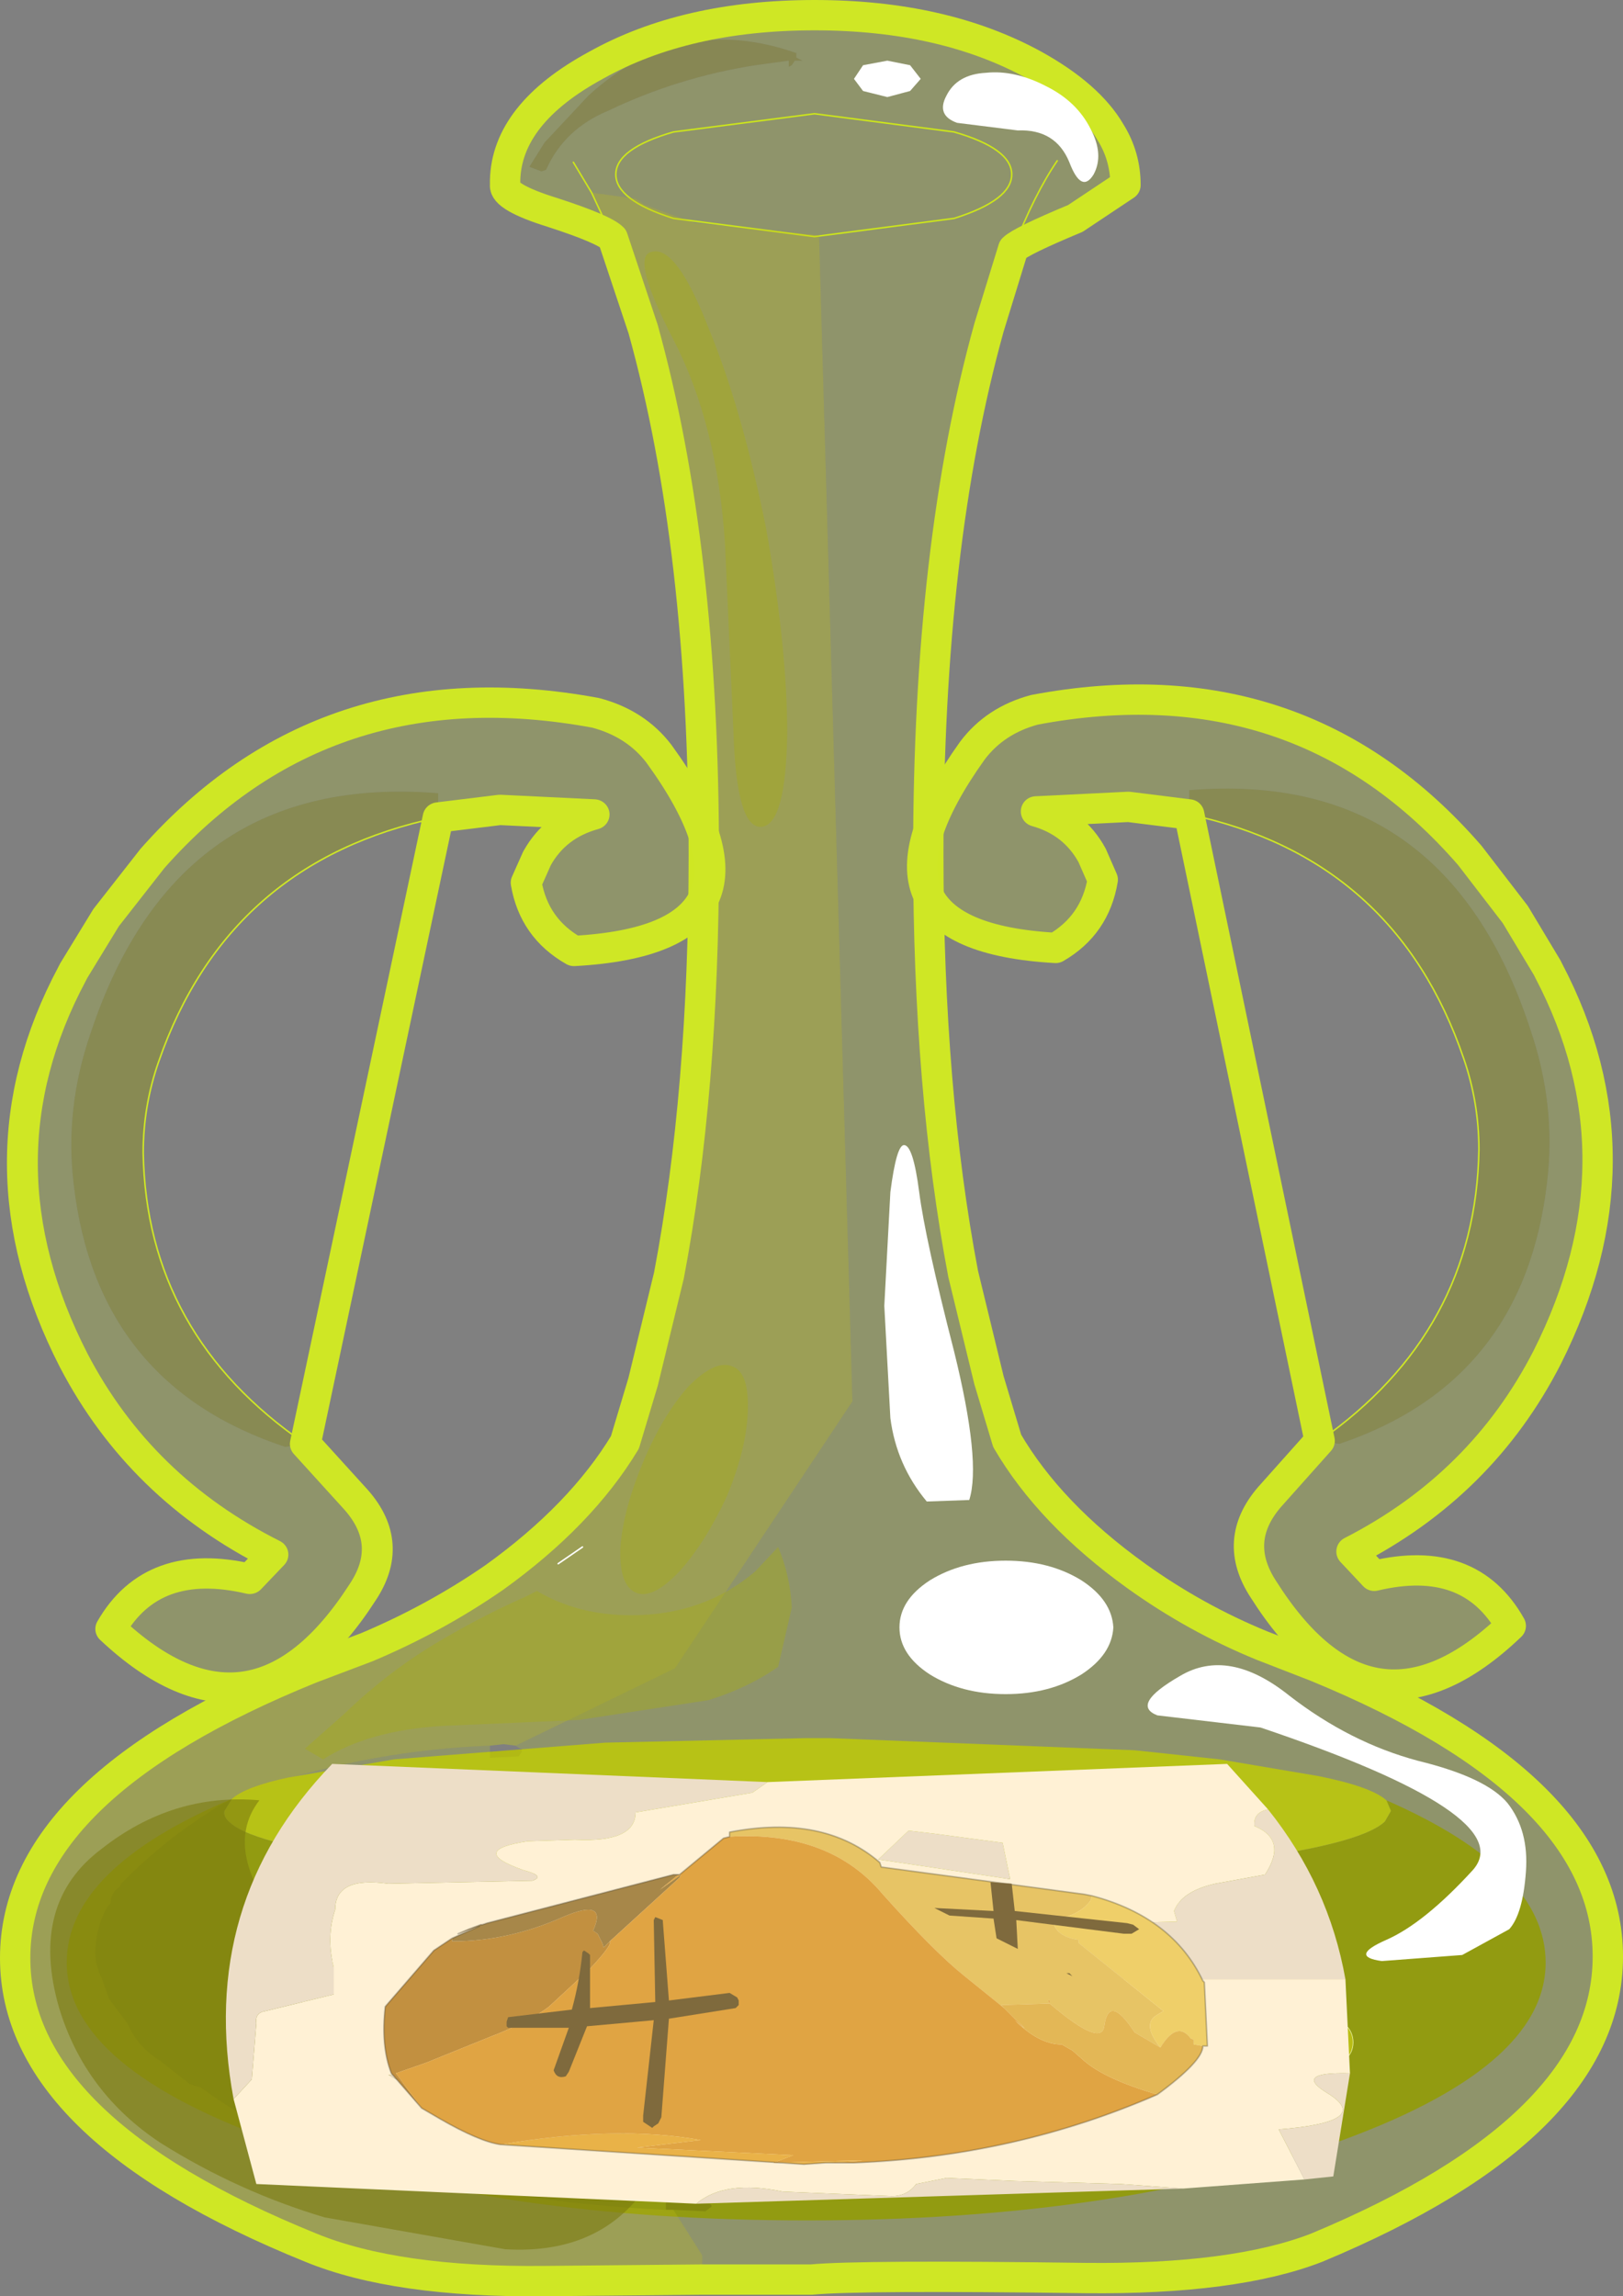 <?xml version="1.0" encoding="UTF-8"?>
<svg version="1.1" viewBox="0 0 53.5 75.702" xmlns="http://www.w3.org/2000/svg" xmlns:cc="http://creativecommons.org/ns#" xmlns:dc="http://purl.org/dc/elements/1.1/" xmlns:rdf="http://www.w3.org/1999/02/22-rdf-syntax-ns#" xmlns:xlink="http://www.w3.org/1999/xlink">
<rect x="0" y="0" width="53.5" height="75.702" fill="#808080" stroke="none"/>
<g transform="translate(-233.35,-139.45)">
<use transform="translate(235.55,143.2)" width="48.75" height="69.45" xlink:href="#h"/>
<use transform="matrix(.386 0 0 .386 276.1 205.95)" width="4.8" height="4.3" xlink:href="#a"/>
<use transform="matrix(.386 0 0 .386 261.85 205.95)" width="4.8" height="4.3" xlink:href="#a"/>
<use transform="matrix(.386 0 0 .386 260.65 202.9)" width="4.8" height="4.3" xlink:href="#a"/>
<use transform="matrix(.386 0 0 .386 258 204.3)" width="4.8" height="4.3" xlink:href="#a"/>
<use transform="matrix(.386 0 0 .386 254.5 206.65)" width="4.8" height="4.3" xlink:href="#a"/>
<use transform="matrix(.386 0 0 .386 258.4 209.45)" width="4.8" height="4.3" xlink:href="#a"/>
<use transform="matrix(.386 0 0 .386 271.05 202.15)" width="4.8" height="4.3" xlink:href="#a"/>
<use transform="matrix(.386 0 0 .386 250.75 201.6)" width="4.8" height="4.3" xlink:href="#a"/>
<use transform="matrix(.386 0 0 .386 242.65 203.8)" width="4.8" height="4.3" xlink:href="#a"/>
<use transform="translate(233.35,139.45)" width="53.5" height="75.7" xlink:href="#f"/>
<use transform="translate(263.25,162)" width="23.25" height="33.5" xlink:href="#b"/>
<use transform="matrix(-1.018 0 0 1 257.26 162.1)" width="23.25" height="33.5" xlink:href="#b"/>
<use transform="translate(240.8,197.6)" width="37.05" height="14.5" xlink:href="#d"/>
<use transform="translate(246,199.7)" width="27.15" height="11.15" xlink:href="#c"/>
</g>
<defs>
<g id="h" transform="translate(-235.55,-143.2)">
<path d="m241 198.75-0.25 0.4q-0.05 0.2 0.2 0.4 0.85 0.75 5.4 1.3h0.05l6.9 0.55 6.65 0.2h0.75l10.05-0.4 2.8-0.35q4.6-0.55 5.45-1.35l0.2-0.35-0.15-0.35q5.25 2.3 5.25 5.35 0 3.5-7.1 6-7.15 2.5-17.25 2.5-10.15 0-17.25-2.5-7.15-2.5-7.15-6 0-3.1 5.45-5.4" fill="#83880f" fill-rule="evenodd"/>
<path d="m279.05 198.8 0.15 0.35-0.2 0.35q-0.85 0.8-5.45 1.35l-2.8 0.35-10.05 0.4h-0.75l-6.65-0.2-6.9-0.55h-0.05q-4.55-0.55-5.4-1.3-0.25-0.2-0.2-0.4l0.25-0.4q0.45-0.4 1.85-0.7l3.5-0.6 6.95-0.55 6.65-0.15h0.75l10.05 0.4 2.8 0.3 3.25 0.55q1.75 0.35 2.25 0.8" fill="#b1b915" fill-rule="evenodd"/>
<path d="m255.55 146.65q-1.9-0.6-1.9-1.45t1.9-1.4l4.65-0.6 4.6 0.6q1.9 0.55 1.9 1.4t-1.9 1.45l-4.6 0.6z" fill="none" stroke="#cde61a" stroke-linecap="round" stroke-linejoin="round" stroke-width=".05"/>
</g>
<g id="a">
<use width="4.8" height="4.3" xlink:href="#g"/>
</g>
<g id="g">
<path d="m4.8 2.15q0 0.9-0.7 1.5-0.7 0.65-1.7 0.65t-1.7-0.65q-0.7-0.6-0.7-1.5t0.7-1.55q0.7-0.6 1.7-0.6t1.7 0.6q0.7 0.65 0.7 1.55" fill="#b4b314" fill-rule="evenodd"/>
<path d="m4.8 2.15q0 0.9-0.7 1.5-0.7 0.65-1.7 0.65t-1.7-0.65q-0.7-0.6-0.7-1.5t0.7-1.55q0.7-0.6 1.7-0.6t1.7 0.6q0.7 0.65 0.7 1.55z" fill="none" stroke="#f5fad1" stroke-linecap="round" stroke-linejoin="round" stroke-width=".05"/>
</g>
<g id="f" transform="translate(-233.35,-139.45)">
<path d="m252.75 142.6-1.45 1.55-0.5 0.8 0.4 0.15 0.15-0.05q0.6-1.35 2.05-1.95 2.3-1.1 4.85-1.5l1.1-0.15v0.2l0.1-0.05 0.1-0.15h0.25l-0.2-0.1v-0.15q-3.85-1.35-6.85 1.4m0.8 4.7q-0.3-0.3-2-0.85-1.6-0.5-1.55-0.9v-0.15q0.05-2.2 3-3.8 2.95-1.65 7.2-1.65t7.25 1.65q1.8 1 2.5 2.2 0.5 0.8 0.5 1.75l-1.65 1.1q-1.8 0.75-2.05 1l-0.8 2.6q-2 7.2-2 17.35 0 7.8 1.15 13.85l0.85 3.5 0.6 2q1.4 2.4 4.25 4.45 1.95 1.4 4.15 2.3l1.8 0.7q9.6 3.95 9.6 9.55t-9.6 9.6q-2.7 1.05-7.6 1-7.45-0.1-9.05 0.05h-3.6v-0.8l-0.95-1.5 1.05 0.05 0.2-0.15v-0.05l-0.05-0.05-1.2-0.1-0.25-0.05v0.35q-5.25-0.25-10.2-1.55-2.85-0.8-5.15-2.5l-0.35-0.1-0.95-0.75q-0.75-0.45-1.1-1.25l-0.6-0.8-0.25-0.7q-0.25-0.5-0.2-1 0.05-0.75 0.4-1.35l0.1-0.1q0-0.35 0.3-0.55l0.05-0.1 0.4-0.4q1.25-1.2 2.8-2.15 0.7-0.4 1.45-0.65 3.65-1.2 7.5-1.35v0.4l0.95-0.05 0.1-0.15v-0.1h-0.05l-0.15-0.1 5.25-2.55 5.85-8.8-1.1-38.45h-0.05l-4.05-0.4-1.25-0.45-0.4-0.15-0.3-0.2-1.45-0.2 0.7 1.5m-1.3-2.5 0.6 1-0.6-1m15.95-0.05q-0.75 1.1-1.45 2.9 0.7-1.8 1.45-2.9" fill="#cde61a" fill-opacity=".2" fill-rule="evenodd"/>
<path d="m252.75 142.6q3-2.75 6.85-1.4v0.15l0.2 0.1h-0.25l-0.1 0.15-0.1 0.05v-0.2l-1.1 0.15q-2.55 0.4-4.85 1.5-1.45 0.6-2.05 1.95l-0.15 0.05-0.4-0.15 0.5-0.8 1.45-1.55" fill="#929112" fill-opacity=".4" fill-rule="evenodd"/>
<path d="m256.5 214.6-5.2 0.05q-4.9 0.05-7.7-1.1-9.75-3.95-9.75-9.55t9.75-9.55l1.85-0.7q2.25-0.95 4.2-2.3 2.85-2.05 4.3-4.45l0.6-2 0.85-3.5q1.15-6.05 1.15-13.85 0-10.15-2-17.35l-1-3-0.7-1.5 1.45 0.2 0.3 0.2 0.4 0.15 1.25 0.45 4.05 0.4h0.05l1.1 38.45-5.85 8.8-5.25 2.55-0.4-0.05-0.45 0.05q-3.85 0.15-7.5 1.35-0.75 0.25-1.45 0.65-1.55 0.95-2.8 2.15l-0.4 0.4-0.05 0.1q-0.3 0.2-0.3 0.55l-0.1 0.1q-0.35 0.6-0.4 1.35-0.05 0.5 0.2 1l0.25 0.7 0.6 0.8q0.35 0.8 1.1 1.25l0.95 0.75 0.15 0.05 0.2 0.05q2.3 1.7 5.15 2.5 4.95 1.3 10.2 1.55h0.25l0.95 1.5v0.8" fill="#c6ce17" fill-opacity=".4" fill-rule="evenodd"/>
<path d="m253.55 147.3-0.7-1.5-0.6-1m14.5 2.85q0.7-1.8 1.45-2.9" fill="none" stroke="#cde61a" stroke-linecap="round" stroke-linejoin="round" stroke-width=".05"/>
<path d="m253.55 147.3q-0.3-0.3-2-0.85-1.6-0.5-1.55-0.9v-0.15q0.05-2.2 3-3.8 2.95-1.65 7.2-1.65t7.25 1.65q1.8 1 2.5 2.2 0.5 0.8 0.5 1.75l-1.65 1.1q-1.8 0.75-2.05 1l-0.8 2.6q-2 7.2-2 17.35 0 7.8 1.15 13.85l0.85 3.5 0.6 2q1.4 2.4 4.25 4.45 1.95 1.4 4.15 2.3l1.8 0.7q9.6 3.95 9.6 9.55t-9.6 9.6q-2.7 1.05-7.6 1-7.45-0.1-9.05 0.05h-3.6l-5.2 0.05q-4.9 0.05-7.7-1.1-9.75-3.95-9.75-9.55t9.75-9.55l1.85-0.7q2.25-0.95 4.2-2.3 2.85-2.05 4.3-4.45l0.6-2 0.85-3.5q1.15-6.05 1.15-13.85 0-10.15-2-17.35z" fill="none" stroke="#cfe725" stroke-linecap="round" stroke-linejoin="round"/>
<path d="m265.85 141.85q0.95-0.1 2 0.45 1 0.5 1.45 1.4 0.45 0.85 0.1 1.5-0.4 0.65-0.8-0.4-0.45-1.1-1.7-1.05l-2-0.25q-0.7-0.25-0.35-0.9 0.35-0.7 1.3-0.75m-3.25-0.4 0.75 0.15 0.35 0.45-0.35 0.4-0.75 0.2-0.8-0.2-0.3-0.4 0.3-0.45 0.8-0.15m7.45 51.65q-0.05 0.9-1.05 1.55-1.05 0.65-2.5 0.65t-2.5-0.65q-1-0.65-1-1.55t1-1.55q1.05-0.65 2.5-0.65t2.5 0.65q1 0.65 1.05 1.55m2.2 1.6q1.6-0.95 3.6 0.65 2 1.55 4.25 2.15 2.25 0.55 2.95 1.4 0.7 0.9 0.6 2.25-0.1 1.4-0.55 1.9l-1.55 0.85-2.65 0.2q-1.1-0.15 0.15-0.7t2.85-2.3q1.6-1.8-7-4.7l-3.4-0.4q-0.9-0.35 0.75-1.3m-8.6-15.95q0.2 1.55 1.15 5.25 0.9 3.65 0.5 4.9l-1.4 0.05q-1-1.2-1.2-2.75l-0.2-3.7 0.2-3.75q0.2-1.55 0.45-1.55 0.3 0 0.5 1.55" fill="#fff" fill-rule="evenodd"/>
<path d="m256.7 150.25q1.1 2.65 1.9 6.6 0.7 3.95 0.7 6.8-0.05 2.9-0.8 3.05-0.8 0.15-0.95-2.6l-0.3-6.7q-0.25-3.95-1.7-6.75t-0.7-2.9q0.8-0.2 1.85 2.5m0.8 34.25q0.55 0.2 0.5 1.5-0.05 1.25-0.7 2.8-0.7 1.5-1.55 2.45-0.9 0.95-1.45 0.7t-0.5-1.5q0.1-1.25 0.75-2.8t1.5-2.5q0.9-0.9 1.45-0.65m-3.35 8.2q2.4 0 4.1-1.45l0.75-0.8q0.4 0.95 0.45 2l-0.45 1.95q-1 0.7-2.3 1.1l-4.25 0.65-4.55 0.2q-2.4 0.15-3.9 1.1l-0.6-0.35 1.3-1.15q1.55-1.5 3.4-2.55 1.3-0.75 2.55-1.3l0.4-0.2q1.35 0.8 3.1 0.8" fill="#a6ad14" fill-opacity=".4" fill-rule="evenodd"/>
<path d="m235.3 205.65q-1-3.45 1.4-5.25 2.35-1.85 5.2-1.6-1.35 1.75 1.1 4.55 1.75 2.1 4.5 3.05t5.65 1.25q3.7 0.35 1.7 3.6-1.55 2.55-4.85 2.35l-5.95-1.05q-2.85-0.85-5.4-2.45-2.5-1.65-3.35-4.45" fill="#7b7a0f" fill-opacity=".6" fill-rule="evenodd"/>
<path d="m252.55 190.45-0.8 0.55" fill="none" stroke="#fff" stroke-linecap="round" stroke-linejoin="round" stroke-width=".05"/>
</g>
<g id="b" transform="translate(.5 .5)">
<use transform="translate(-.5 -.5)" width="23.25" height="33.5" xlink:href="#e"/>
</g>
<g id="e" transform="translate(.5 .5)">
<path d="m8.8 3.8-2-0.25-3.05 0.15q1.25 0.35 1.85 1.45l0.35 0.8q-0.25 1.5-1.55 2.25-7.1-0.4-2.75-6.5 0.75-1 2.05-1.35 8.75-1.65 14.35 4.8l1.5 1.95 1.05 1.75 0.05 0.1q3.25 6.2-0.05 12.75-2.15 4.2-6.45 6.4l0.75 0.8q3.15-0.75 4.5 1.65-4.6 4.4-8.15-1.2-1.05-1.6 0.2-3.05l1.65-1.85 0.65 0.1q6.1-2.05 6.85-8.65 0.3-2.5-0.55-5-2.8-8.6-11.25-7.9v0.8" fill="#cde61a" fill-opacity=".2" fill-rule="evenodd"/>
<path d="m13.1 24.45q5.15-3.6 5.25-9.6 0-1.55-0.5-3-2.25-6.6-9.05-8.05v-0.8q8.45-0.7 11.25 7.9 0.85 2.5 0.55 5-0.75 6.6-6.85 8.65l-0.65-0.1" fill="#939911" fill-opacity=".4" fill-rule="evenodd"/>
<path d="m13.1 24.45q5.15-3.6 5.25-9.6 0-1.55-0.5-3-2.25-6.6-9.05-8.05" fill="none" stroke="#cfe725" stroke-linecap="round" stroke-linejoin="round" stroke-width=".05"/>
<path d="m8.8 3.8-2-0.25-3.05 0.15q1.25 0.35 1.85 1.45l0.35 0.8q-0.25 1.5-1.55 2.25-7.1-0.4-2.75-6.5 0.75-1 2.05-1.35 8.75-1.65 14.35 4.8l1.5 1.95 1.05 1.75 0.05 0.1q3.25 6.2-0.05 12.75-2.15 4.2-6.45 6.4l0.75 0.8q3.15-0.75 4.5 1.65-4.6 4.4-8.15-1.2-1.05-1.6 0.2-3.05l1.65-1.85z" fill="none" stroke="#cfe725" stroke-linecap="round" stroke-linejoin="round"/>
</g>
<g id="d" transform="translate(-240.8,-197.6)">
<path d="m275.15 199.1q-0.5 0.1-0.45 0.55 1.1 0.45 0.35 1.6l-1.65 0.3q-1.1 0.25-1.35 0.9l0.1 0.35-2.1 0.05q-1.45 0-2.5 0.6l-0.45 0.3-0.5 0.3-0.55 0.55 2.5 0.05 2.75 0.05h6.4l0.15 3.1q-1.9-0.05-0.75 0.65 1.55 0.95-1.6 1.2l0.85 1.65-4 0.3-2.05-0.15-3.5-0.1-2.25-0.1-1 0.2q-0.3 0.4-0.8 0.4l-3.6-0.15q-1.9-0.4-2.85 0.4l-14.5-0.65-0.75-2.8 0.6-0.65 0.15-1.85q-0.05-0.35 0.3-0.4l2.25-0.55v-0.9q-0.25-1 0.05-1.9 0-1.1 1.75-0.85l4.75-0.1q0.45-0.15-0.3-0.35-1.85-0.65 0.15-0.95l1.55-0.05q2 0.1 2-0.9l3.85-0.65 0.5-0.35 15.15-0.6 1.35 1.5m-11.85 0.7-1 0.95 4.35 0.65-0.25-1.2-2.25-0.3-0.85-0.1m-14.05 7.5q-0.95 0.75-3.1 0.55 0.9 0.55 2.2 0.65 0.65 0.05 0.65 0.25 0.25 1.25 2.3 1.35l3.65-0.45q1.5-0.45 1.1-1.7-1.3 0.05-1.5-0.65-0.25-0.8-2.15-0.85-2.1-0.1-2.95 0.6v0.05l-0.2 0.2" fill="#fff1d5" fill-rule="evenodd"/>
<path d="m277.7 204.7h-6.4l-2.75-0.05-2.5-0.05 0.55-0.55 0.5-0.3 0.45-0.3q1.05-0.6 2.5-0.6l2.1-0.05-0.1-0.35q0.25-0.65 1.35-0.9l1.65-0.3q0.75-1.15-0.35-1.6-0.05-0.45 0.45-0.55 2 2.5 2.55 5.6m-19.05-6.5-0.5 0.35-3.85 0.65q0 1-2 0.9l-1.55 0.05q-2 0.3-0.15 0.95 0.75 0.2 0.3 0.35l-4.75 0.1q-1.75-0.25-1.75 0.85-0.3 0.9-0.05 1.9v0.9l-2.25 0.55q-0.35 0.05-0.3 0.4l-0.15 1.85-0.6 0.65q-1.2-6.45 3.25-11.05l14.35 0.6m-2.35 13.9q0.95-0.8 2.85-0.4l3.6 0.15q0.5 0 0.8-0.4l1-0.2 2.25 0.1 3.5 0.1 2.05 0.15-16.05 0.5m20.05-0.8-0.85-1.65q3.15-0.25 1.6-1.2-1.15-0.7 0.75-0.65l-0.55 3.4-0.95 0.1m-13.05-11.5 0.85 0.1 2.25 0.3 0.25 1.2-4.35-0.65 1-0.95m-14.05 7.5 0.2-0.2v-0.05q0.85-0.7 2.95-0.6 1.9 0.05 2.15 0.85 0.2 0.7 1.5 0.65 0.4 1.25-1.1 1.7l-3.65 0.45q-2.05-0.1-2.3-1.35 0-0.2-0.65-0.25-1.3-0.1-2.2-0.65 2.15 0.2 3.1-0.55" fill="#eddec7" fill-rule="evenodd"/>
</g>
<g id="c" transform="translate(13.55,5.55)">
<path d="m-12.3 3.7-1-1.15q-0.35-0.9-0.2-2.2l1.6-1.85 0.6-0.4v0.1q1.85 0 3.65-0.8 1.5-0.65 1 0.45l0.15 0.1 0.15 0.3 0.05 0.15 0.2-0.2q0.1 0.1-0.65 0.9l-1.35 1.25q-0.65 0.5-1.95 1l-2.1 0.85-1 0.35 0.85 1.15" fill="#c29040" fill-rule="evenodd"/>
<path d="m-11.3-1.9 0.9-0.4-0.7 0.25 0.35-0.15 0.4-0.15h0.05l0.15-0.05 6.15-1.6h0.2l-0.1 0.05-0.55 0.45 0.7-0.5-0.05 0.1-2.3 2.1-0.2 0.2-0.05-0.15-0.15-0.3-0.15-0.1q0.5-1.1-1-0.45-1.8 0.8-3.65 0.8v-0.1" fill="#a78749" fill-rule="evenodd"/>
<path d="m-2.15-5.25v-0.15q3.1-0.6 4.95 1l0.05 0.15 6.7 0.9 0.25 0.05-0.05 0.15q-0.35 0.5-1.25 0.65 0.1 0.55 0.85 0.65v0.1l2.8 2.25-0.25 0.15q-0.45 0.3 0.15 1.05l-0.85-0.5q-0.85-1.3-1-0.2-0.1 0.7-1.8-0.75l-1.6 0.05 0.1 0.1-1.3-1.05q-1-0.8-2.7-2.7-1.75-2.1-5.05-1.9m10.5 5.4 0.05 0.1v-0.1h-0.05" fill="#e7c465" fill-rule="evenodd"/>
<path d="m-3.8-4 1.45-1.2 0.2-0.05q3.3-0.2 5.05 1.9 1.7 1.9 2.7 2.7l1.3 1.05 0.35 0.35q0.65 0.6 0 0.05 0.8 0.8 1.55 0.8l0.35 0.2 0.4 0.35q0.7 0.6 2.4 1.1-4.7 2.05-10 2.25h-0.95q3.1-0.15-1.7 0l0.65-0.25-5.15-0.25 2.1-0.25q-2.8-0.5-6.6 0.15-0.7-0.1-2-0.85l-0.6-0.35-0.85-1.15 1-0.35 2.1-0.85q1.3-0.5 1.95-1l1.35-1.25q0.75-0.8 0.65-0.9l2.3-2.1 0.05-0.1-0.7 0.5 0.55-0.45 0.1-0.05m12.15 4.15h0.05v0.1l-0.05-0.1" fill="#e0a443" fill-rule="evenodd"/>
<path d="m9.8-3.3q2.65 0.7 3.65 2.8l0.05 0.05 0.1 2.1h-0.15l-0.3-0.05v-0.15l-0.1-0.05q-0.45-0.6-1 0.3-0.6-0.75-0.15-1.05l0.25-0.15-2.8-2.25v-0.1q-0.75-0.1-0.85-0.65 0.9-0.15 1.25-0.65l0.05-0.15" fill="#efcf69" fill-rule="evenodd"/>
<path d="m13.45 1.65q0 0.5-1.5 1.6-1.7-0.5-2.4-1.1l-0.4-0.35-0.35-0.2q-0.75 0-1.55-0.8 0.65 0.55 0-0.05l-0.45-0.45 1.6-0.05q1.7 1.45 1.8 0.75 0.15-1.1 1 0.2l0.85 0.5q0.55-0.9 1-0.3l0.1 0.05v0.15l0.3 0.05" fill="#e3b756" fill-rule="evenodd"/>
<path d="m1 5.5-0.7 0.05-10-0.65q3.8-0.65 6.6-0.15l-2.1 0.25 5.15 0.25-0.65 0.25q4.8-0.15 1.7 0" fill="#e9b248" fill-rule="evenodd"/>
<path d="m-11.3-1.9 0.9-0.4-0.7 0.25 0.35-0.15 0.4-0.15h0.05l0.15-0.05 6.15-1.6h0.2l1.45-1.2 0.2-0.05v-0.15q3.1-0.6 4.95 1l0.05 0.15 6.7 0.9 0.25 0.05q2.65 0.7 3.65 2.8l0.05 0.05 0.1 2.1h-0.15q0 0.5-1.5 1.6-4.7 2.05-10 2.25h-0.95l-0.7 0.05-10-0.65q-0.7-0.1-2-0.85l-0.6-0.35-1-1.15q-0.35-0.9-0.2-2.2l1.6-1.85z" fill="none" stroke="#333329" stroke-linecap="round" stroke-linejoin="round" stroke-opacity=".302" stroke-width=".05"/>
<path d="m-9.45 0.7 2.1-0.25q0.25-0.9 0.35-1.9l0.05-0.05 0.15 0.1 0.05 0.05v1.75l2.15-0.2-0.05-2.7 0.05-0.1 0.25 0.1v0.05l0.2 2.6 2-0.25 0.25 0.15 0.05 0.1v0.15l-0.1 0.1-2.2 0.35-0.25 3.25-0.1 0.2-0.15 0.1-0.05 0.05-0.3-0.2v-0.2l0.35-3.15-2.2 0.2-0.6 1.5-0.1 0.15q-0.3 0.1-0.4-0.2l0.5-1.4h-2l-0.05-0.05v-0.15l0.05-0.15" fill="#7f6a3d" fill-rule="evenodd"/>
<path d="m7.15-3.7 0.1 0.9 3.7 0.4 0.2 0.05 0.2 0.15-0.25 0.15h-0.25l-3.55-0.45 0.05 0.95-0.7-0.35-0.1-0.65-1.45-0.1-0.5-0.25 1.95 0.1-0.1-0.95 0.7 0.05m1.8 2.95h0.1l0.1 0.1-0.2-0.1" fill="#7f6a3d" fill-rule="evenodd"/>
</g>
</defs>
</svg>
